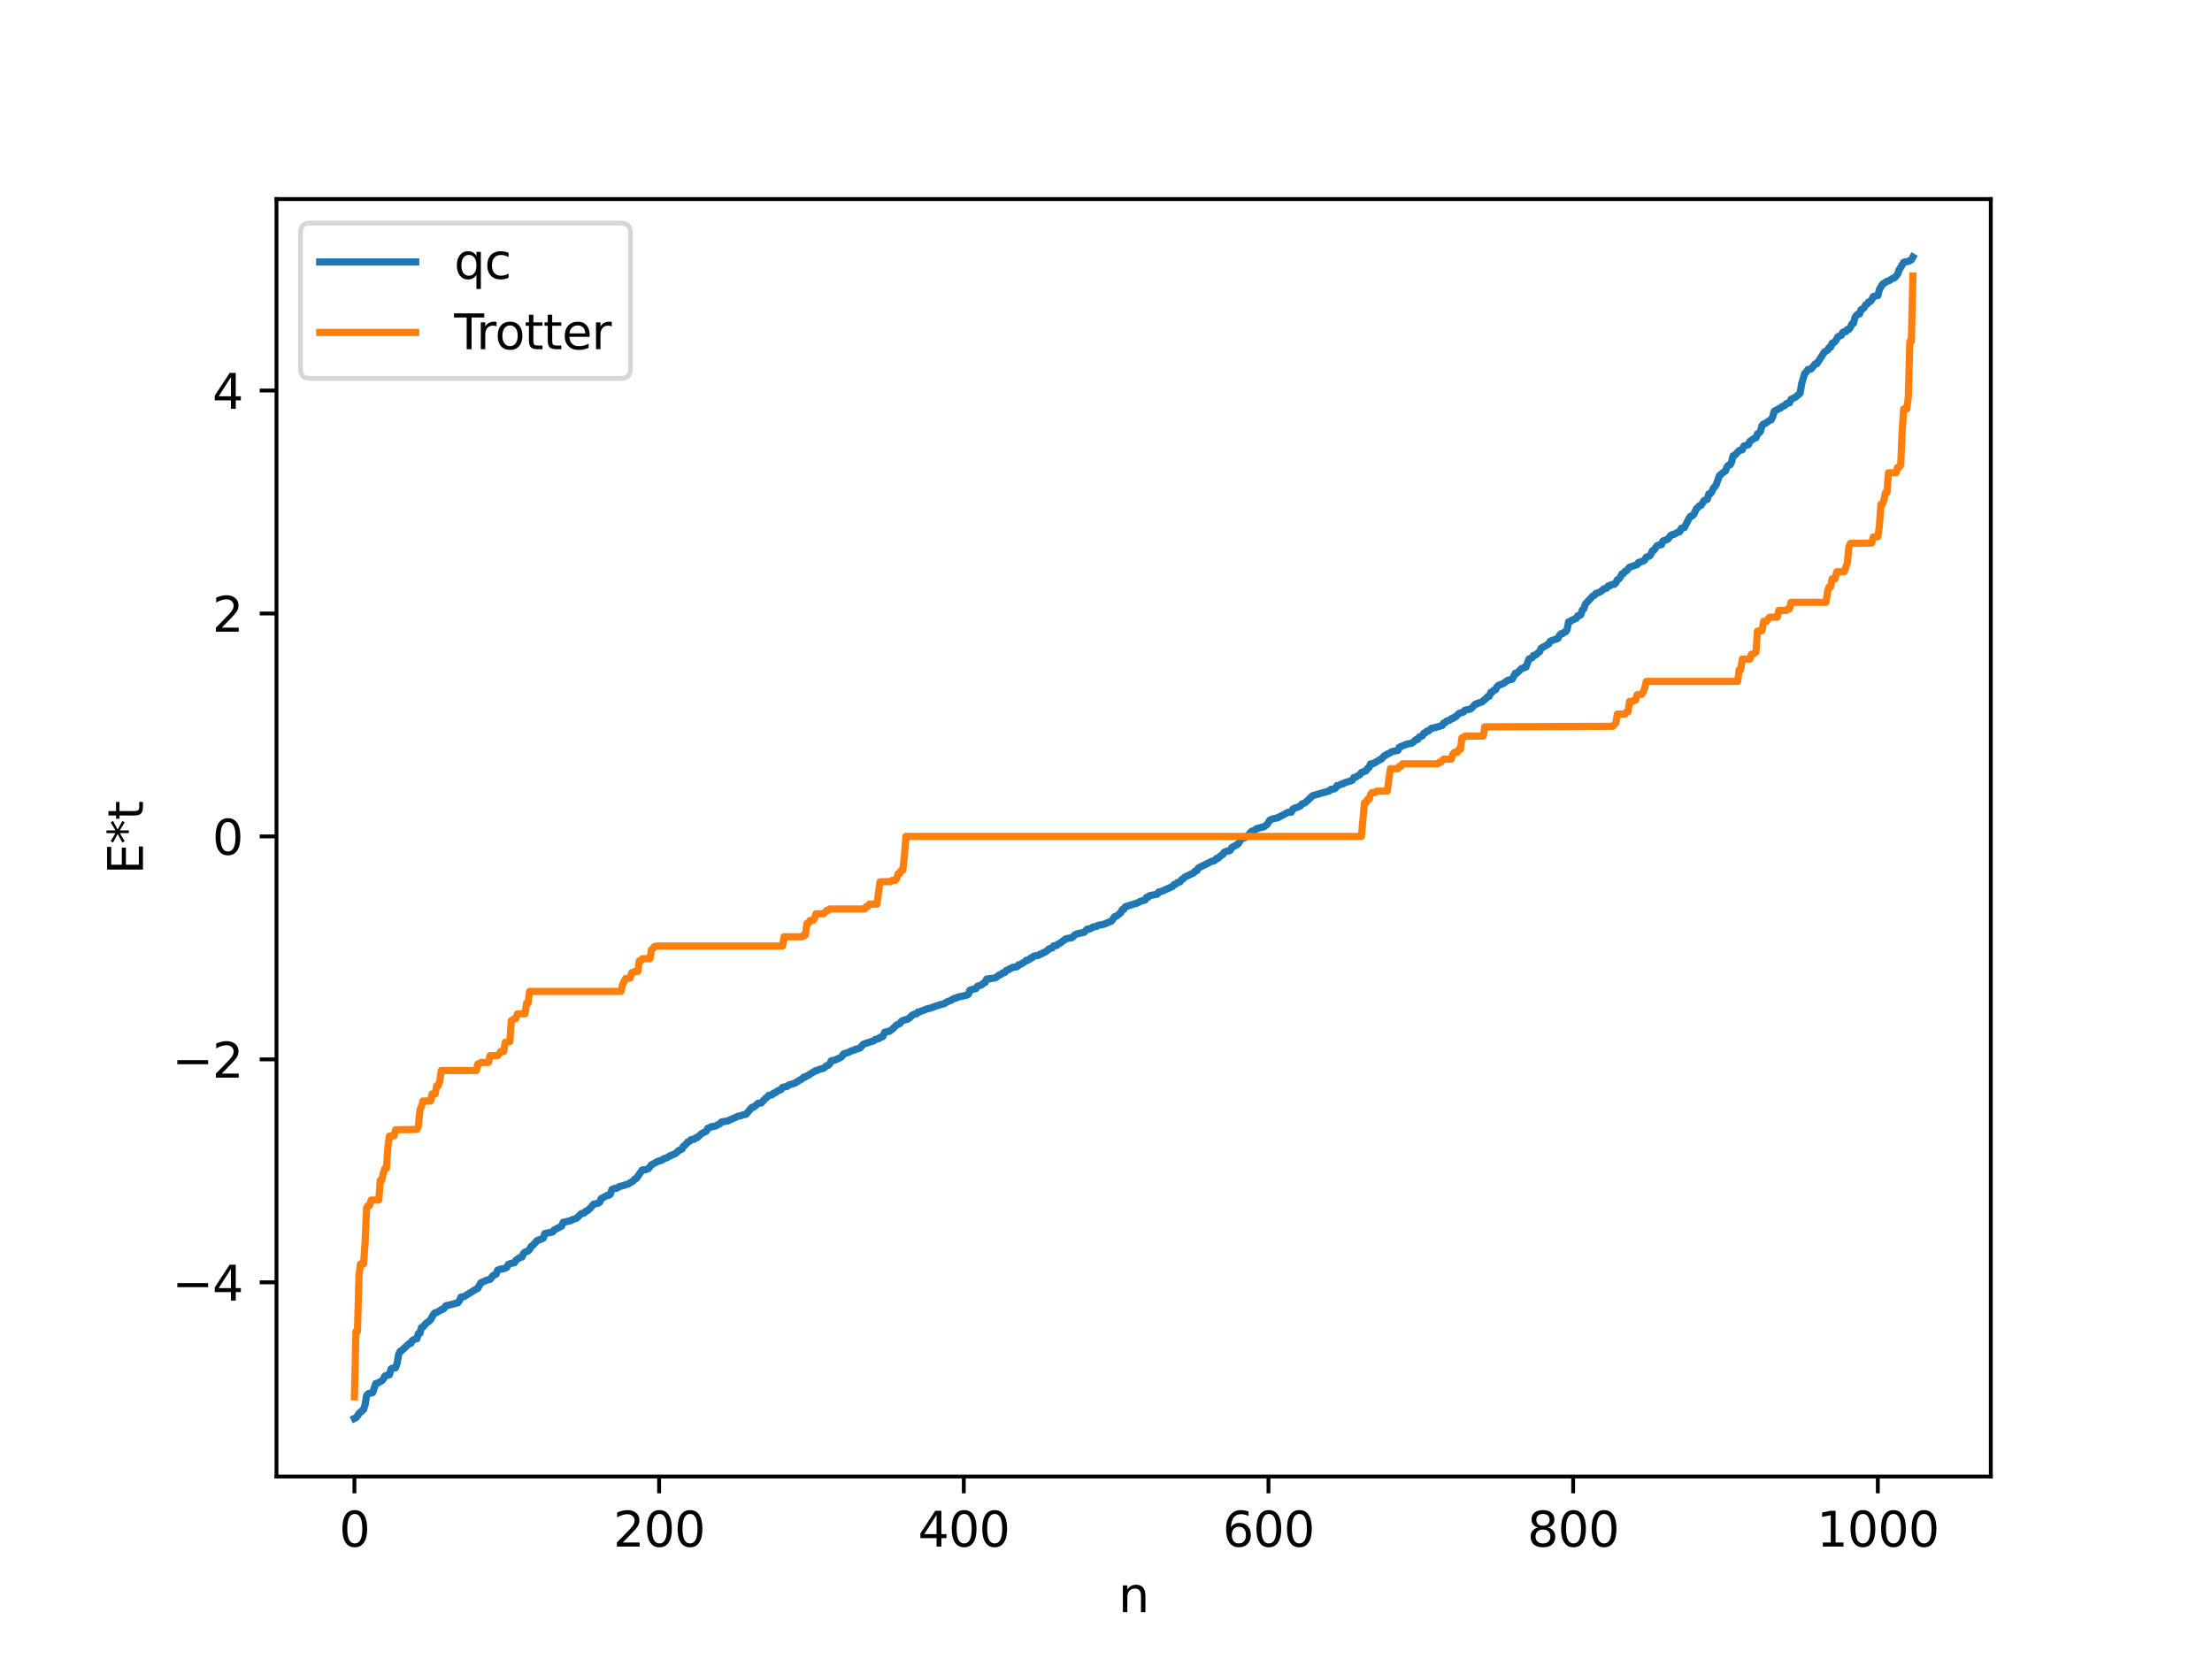 <?xml version="1.0" encoding="utf-8" standalone="no"?>
<!DOCTYPE svg PUBLIC "-//W3C//DTD SVG 1.1//EN"
  "http://www.w3.org/Graphics/SVG/1.1/DTD/svg11.dtd">
<svg xmlns:xlink="http://www.w3.org/1999/xlink" width="460.8pt" height="345.6pt" viewBox="0 0 460.8 345.6" xmlns="http://www.w3.org/2000/svg" version="1.1">
 <defs>
  <style type="text/css">*{stroke-linejoin: round; stroke-linecap: butt}</style>
 </defs>
 <g id="figure_1">
  <g id="patch_1">
   <path d="M 0 345.6 
L 460.8 345.6 
L 460.8 0 
L 0 0 
z
" style="fill: #ffffff"/>
  </g>
  <g id="axes_1">
   <g id="patch_2">
    <path d="M 57.6 307.584 
L 414.72 307.584 
L 414.72 41.472 
L 57.6 41.472 
z
" style="fill: #ffffff"/>
   </g>
   <g id="matplotlib.axis_1">
    <g id="xtick_1">
     <g id="line2d_1">
      <defs>
       <path id="m90322b3308" d="M 0 0 
L 0 3.5 
" style="stroke: #000000; stroke-width: 0.8"/>
      </defs>
      <g>
       <use xlink:href="#m90322b3308" x="73.833" y="307.584" style="stroke: #000000; stroke-width: 0.8"/>
      </g>
     </g>
     <g id="text_1">
      <!-- 0 -->
      <g transform="translate(70.651 322.182) scale(0.1 -0.1)">
       <defs>
        <path id="DejaVuSans-30" d="M 2034 4250 
Q 1547 4250 1301 3770 
Q 1056 3291 1056 2328 
Q 1056 1369 1301 889 
Q 1547 409 2034 409 
Q 2525 409 2770 889 
Q 3016 1369 3016 2328 
Q 3016 3291 2770 3770 
Q 2525 4250 2034 4250 
z
M 2034 4750 
Q 2819 4750 3233 4129 
Q 3647 3509 3647 2328 
Q 3647 1150 3233 529 
Q 2819 -91 2034 -91 
Q 1250 -91 836 529 
Q 422 1150 422 2328 
Q 422 3509 836 4129 
Q 1250 4750 2034 4750 
z
" transform="scale(0.016)"/>
       </defs>
       <use xlink:href="#DejaVuSans-30"/>
      </g>
     </g>
    </g>
    <g id="xtick_2">
     <g id="line2d_2">
      <g>
       <use xlink:href="#m90322b3308" x="137.304" y="307.584" style="stroke: #000000; stroke-width: 0.8"/>
      </g>
     </g>
     <g id="text_2">
      <!-- 200 -->
      <g transform="translate(127.76 322.182) scale(0.1 -0.1)">
       <defs>
        <path id="DejaVuSans-32" d="M 1228 531 
L 3431 531 
L 3431 0 
L 469 0 
L 469 531 
Q 828 903 1448 1529 
Q 2069 2156 2228 2338 
Q 2531 2678 2651 2914 
Q 2772 3150 2772 3378 
Q 2772 3750 2511 3984 
Q 2250 4219 1831 4219 
Q 1534 4219 1204 4116 
Q 875 4013 500 3803 
L 500 4441 
Q 881 4594 1212 4672 
Q 1544 4750 1819 4750 
Q 2544 4750 2975 4387 
Q 3406 4025 3406 3419 
Q 3406 3131 3298 2873 
Q 3191 2616 2906 2266 
Q 2828 2175 2409 1742 
Q 1991 1309 1228 531 
z
" transform="scale(0.016)"/>
       </defs>
       <use xlink:href="#DejaVuSans-32"/>
       <use xlink:href="#DejaVuSans-30" x="63.623"/>
       <use xlink:href="#DejaVuSans-30" x="127.246"/>
      </g>
     </g>
    </g>
    <g id="xtick_3">
     <g id="line2d_3">
      <g>
       <use xlink:href="#m90322b3308" x="200.775" y="307.584" style="stroke: #000000; stroke-width: 0.8"/>
      </g>
     </g>
     <g id="text_3">
      <!-- 400 -->
      <g transform="translate(191.231 322.182) scale(0.1 -0.1)">
       <defs>
        <path id="DejaVuSans-34" d="M 2419 4116 
L 825 1625 
L 2419 1625 
L 2419 4116 
z
M 2253 4666 
L 3047 4666 
L 3047 1625 
L 3713 1625 
L 3713 1100 
L 3047 1100 
L 3047 0 
L 2419 0 
L 2419 1100 
L 313 1100 
L 313 1709 
L 2253 4666 
z
" transform="scale(0.016)"/>
       </defs>
       <use xlink:href="#DejaVuSans-34"/>
       <use xlink:href="#DejaVuSans-30" x="63.623"/>
       <use xlink:href="#DejaVuSans-30" x="127.246"/>
      </g>
     </g>
    </g>
    <g id="xtick_4">
     <g id="line2d_4">
      <g>
       <use xlink:href="#m90322b3308" x="264.246" y="307.584" style="stroke: #000000; stroke-width: 0.8"/>
      </g>
     </g>
     <g id="text_4">
      <!-- 600 -->
      <g transform="translate(254.702 322.182) scale(0.1 -0.1)">
       <defs>
        <path id="DejaVuSans-36" d="M 2113 2584 
Q 1688 2584 1439 2293 
Q 1191 2003 1191 1497 
Q 1191 994 1439 701 
Q 1688 409 2113 409 
Q 2538 409 2786 701 
Q 3034 994 3034 1497 
Q 3034 2003 2786 2293 
Q 2538 2584 2113 2584 
z
M 3366 4563 
L 3366 3988 
Q 3128 4100 2886 4159 
Q 2644 4219 2406 4219 
Q 1781 4219 1451 3797 
Q 1122 3375 1075 2522 
Q 1259 2794 1537 2939 
Q 1816 3084 2150 3084 
Q 2853 3084 3261 2657 
Q 3669 2231 3669 1497 
Q 3669 778 3244 343 
Q 2819 -91 2113 -91 
Q 1303 -91 875 529 
Q 447 1150 447 2328 
Q 447 3434 972 4092 
Q 1497 4750 2381 4750 
Q 2619 4750 2861 4703 
Q 3103 4656 3366 4563 
z
" transform="scale(0.016)"/>
       </defs>
       <use xlink:href="#DejaVuSans-36"/>
       <use xlink:href="#DejaVuSans-30" x="63.623"/>
       <use xlink:href="#DejaVuSans-30" x="127.246"/>
      </g>
     </g>
    </g>
    <g id="xtick_5">
     <g id="line2d_5">
      <g>
       <use xlink:href="#m90322b3308" x="327.717" y="307.584" style="stroke: #000000; stroke-width: 0.8"/>
      </g>
     </g>
     <g id="text_5">
      <!-- 800 -->
      <g transform="translate(318.173 322.182) scale(0.1 -0.1)">
       <defs>
        <path id="DejaVuSans-38" d="M 2034 2216 
Q 1584 2216 1326 1975 
Q 1069 1734 1069 1313 
Q 1069 891 1326 650 
Q 1584 409 2034 409 
Q 2484 409 2743 651 
Q 3003 894 3003 1313 
Q 3003 1734 2745 1975 
Q 2488 2216 2034 2216 
z
M 1403 2484 
Q 997 2584 770 2862 
Q 544 3141 544 3541 
Q 544 4100 942 4425 
Q 1341 4750 2034 4750 
Q 2731 4750 3128 4425 
Q 3525 4100 3525 3541 
Q 3525 3141 3298 2862 
Q 3072 2584 2669 2484 
Q 3125 2378 3379 2068 
Q 3634 1759 3634 1313 
Q 3634 634 3220 271 
Q 2806 -91 2034 -91 
Q 1263 -91 848 271 
Q 434 634 434 1313 
Q 434 1759 690 2068 
Q 947 2378 1403 2484 
z
M 1172 3481 
Q 1172 3119 1398 2916 
Q 1625 2713 2034 2713 
Q 2441 2713 2670 2916 
Q 2900 3119 2900 3481 
Q 2900 3844 2670 4047 
Q 2441 4250 2034 4250 
Q 1625 4250 1398 4047 
Q 1172 3844 1172 3481 
z
" transform="scale(0.016)"/>
       </defs>
       <use xlink:href="#DejaVuSans-38"/>
       <use xlink:href="#DejaVuSans-30" x="63.623"/>
       <use xlink:href="#DejaVuSans-30" x="127.246"/>
      </g>
     </g>
    </g>
    <g id="xtick_6">
     <g id="line2d_6">
      <g>
       <use xlink:href="#m90322b3308" x="391.188" y="307.584" style="stroke: #000000; stroke-width: 0.8"/>
      </g>
     </g>
     <g id="text_6">
      <!-- 1000 -->
      <g transform="translate(378.463 322.182) scale(0.1 -0.1)">
       <defs>
        <path id="DejaVuSans-31" d="M 794 531 
L 1825 531 
L 1825 4091 
L 703 3866 
L 703 4441 
L 1819 4666 
L 2450 4666 
L 2450 531 
L 3481 531 
L 3481 0 
L 794 0 
L 794 531 
z
" transform="scale(0.016)"/>
       </defs>
       <use xlink:href="#DejaVuSans-31"/>
       <use xlink:href="#DejaVuSans-30" x="63.623"/>
       <use xlink:href="#DejaVuSans-30" x="127.246"/>
       <use xlink:href="#DejaVuSans-30" x="190.869"/>
      </g>
     </g>
    </g>
    <g id="text_7">
     <!-- n -->
     <g transform="translate(232.991 335.861) scale(0.1 -0.1)">
      <defs>
       <path id="DejaVuSans-6e" d="M 3513 2113 
L 3513 0 
L 2938 0 
L 2938 2094 
Q 2938 2591 2744 2837 
Q 2550 3084 2163 3084 
Q 1697 3084 1428 2787 
Q 1159 2491 1159 1978 
L 1159 0 
L 581 0 
L 581 3500 
L 1159 3500 
L 1159 2956 
Q 1366 3272 1645 3428 
Q 1925 3584 2291 3584 
Q 2894 3584 3203 3211 
Q 3513 2838 3513 2113 
z
" transform="scale(0.016)"/>
      </defs>
      <use xlink:href="#DejaVuSans-6e"/>
     </g>
    </g>
   </g>
   <g id="matplotlib.axis_2">
    <g id="ytick_1">
     <g id="line2d_7">
      <defs>
       <path id="mce5aa6f312" d="M 0 0 
L -3.5 0 
" style="stroke: #000000; stroke-width: 0.8"/>
      </defs>
      <g>
       <use xlink:href="#mce5aa6f312" x="57.6" y="267.129" style="stroke: #000000; stroke-width: 0.8"/>
      </g>
     </g>
     <g id="text_8">
      <!-- −4 -->
      <g transform="translate(35.858 270.928) scale(0.1 -0.1)">
       <defs>
        <path id="DejaVuSans-2212" d="M 678 2272 
L 4684 2272 
L 4684 1741 
L 678 1741 
L 678 2272 
z
" transform="scale(0.016)"/>
       </defs>
       <use xlink:href="#DejaVuSans-2212"/>
       <use xlink:href="#DejaVuSans-34" x="83.789"/>
      </g>
     </g>
    </g>
    <g id="ytick_2">
     <g id="line2d_8">
      <g>
       <use xlink:href="#mce5aa6f312" x="57.6" y="220.685" style="stroke: #000000; stroke-width: 0.8"/>
      </g>
     </g>
     <g id="text_9">
      <!-- −2 -->
      <g transform="translate(35.858 224.485) scale(0.1 -0.1)">
       <use xlink:href="#DejaVuSans-2212"/>
       <use xlink:href="#DejaVuSans-32" x="83.789"/>
      </g>
     </g>
    </g>
    <g id="ytick_3">
     <g id="line2d_9">
      <g>
       <use xlink:href="#mce5aa6f312" x="57.6" y="174.242" style="stroke: #000000; stroke-width: 0.8"/>
      </g>
     </g>
     <g id="text_10">
      <!-- 0 -->
      <g transform="translate(44.237 178.041) scale(0.1 -0.1)">
       <use xlink:href="#DejaVuSans-30"/>
      </g>
     </g>
    </g>
    <g id="ytick_4">
     <g id="line2d_10">
      <g>
       <use xlink:href="#mce5aa6f312" x="57.6" y="127.799" style="stroke: #000000; stroke-width: 0.8"/>
      </g>
     </g>
     <g id="text_11">
      <!-- 2 -->
      <g transform="translate(44.237 131.598) scale(0.1 -0.1)">
       <use xlink:href="#DejaVuSans-32"/>
      </g>
     </g>
    </g>
    <g id="ytick_5">
     <g id="line2d_11">
      <g>
       <use xlink:href="#mce5aa6f312" x="57.6" y="81.355" style="stroke: #000000; stroke-width: 0.8"/>
      </g>
     </g>
     <g id="text_12">
      <!-- 4 -->
      <g transform="translate(44.237 85.154) scale(0.1 -0.1)">
       <use xlink:href="#DejaVuSans-34"/>
      </g>
     </g>
    </g>
    <g id="text_13">
     <!-- E*t -->
     <g transform="translate(29.778 182.148) rotate(-90) scale(0.1 -0.1)">
      <defs>
       <path id="DejaVuSans-45" d="M 628 4666 
L 3578 4666 
L 3578 4134 
L 1259 4134 
L 1259 2753 
L 3481 2753 
L 3481 2222 
L 1259 2222 
L 1259 531 
L 3634 531 
L 3634 0 
L 628 0 
L 628 4666 
z
" transform="scale(0.016)"/>
       <path id="DejaVuSans-2a" d="M 3009 3897 
L 1888 3291 
L 3009 2681 
L 2828 2375 
L 1778 3009 
L 1778 1831 
L 1422 1831 
L 1422 3009 
L 372 2375 
L 191 2681 
L 1313 3291 
L 191 3897 
L 372 4206 
L 1422 3572 
L 1422 4750 
L 1778 4750 
L 1778 3572 
L 2828 4206 
L 3009 3897 
z
" transform="scale(0.016)"/>
       <path id="DejaVuSans-74" d="M 1172 4494 
L 1172 3500 
L 2356 3500 
L 2356 3053 
L 1172 3053 
L 1172 1153 
Q 1172 725 1289 603 
Q 1406 481 1766 481 
L 2356 481 
L 2356 0 
L 1766 0 
Q 1100 0 847 248 
Q 594 497 594 1153 
L 594 3053 
L 172 3053 
L 172 3500 
L 594 3500 
L 594 4494 
L 1172 4494 
z
" transform="scale(0.016)"/>
      </defs>
      <use xlink:href="#DejaVuSans-45"/>
      <use xlink:href="#DejaVuSans-2a" x="63.184"/>
      <use xlink:href="#DejaVuSans-74" x="113.184"/>
     </g>
    </g>
   </g>
   <g id="line2d_12">
    <path d="M 73.833 295.488 
L 74.15 295.335 
L 74.467 294.975 
L 74.785 294.445 
L 75.737 293.612 
L 76.054 292.644 
L 76.372 290.686 
L 76.689 290.354 
L 77.641 290.099 
L 78.276 288.204 
L 78.593 288.174 
L 79.545 287.641 
L 79.862 287.285 
L 80.18 286.671 
L 80.815 286.406 
L 81.132 286.395 
L 81.449 285.192 
L 81.767 285.008 
L 82.401 284.933 
L 82.719 284.053 
L 83.036 282.15 
L 83.353 281.512 
L 83.671 281.361 
L 85.258 279.873 
L 85.575 279.856 
L 85.892 279.251 
L 86.527 278.918 
L 86.844 278.9 
L 87.162 277.778 
L 87.479 277.742 
L 87.796 276.554 
L 88.114 276.434 
L 88.748 275.679 
L 89.383 275.231 
L 89.7 274.907 
L 90.335 273.76 
L 90.653 273.456 
L 90.97 273.428 
L 91.605 273.043 
L 91.922 272.804 
L 92.239 272.775 
L 92.557 272.495 
L 92.874 272.012 
L 93.826 271.805 
L 95.413 271.371 
L 95.73 270.9 
L 96.048 270.205 
L 96.682 270.104 
L 99.221 268.527 
L 99.539 268.386 
L 100.173 267.225 
L 101.443 266.664 
L 102.077 266.521 
L 102.712 265.726 
L 103.347 265.424 
L 103.664 264.601 
L 104.299 264.367 
L 104.934 264.298 
L 105.568 264.038 
L 105.886 263.399 
L 106.52 263.171 
L 107.155 263.066 
L 107.472 262.527 
L 108.424 261.887 
L 108.742 261.866 
L 109.059 261.108 
L 109.377 260.852 
L 110.011 260.597 
L 110.329 260.282 
L 110.646 259.667 
L 110.963 259.472 
L 111.915 258.411 
L 112.55 258.211 
L 113.185 257.917 
L 113.502 256.969 
L 115.089 256.653 
L 115.406 256.242 
L 116.993 255.431 
L 117.31 254.638 
L 118.897 254.289 
L 119.215 254.083 
L 119.849 253.881 
L 120.167 253.741 
L 121.119 252.798 
L 121.436 252.791 
L 121.753 252.648 
L 122.071 252.284 
L 122.388 252.222 
L 123.023 251.62 
L 123.658 250.847 
L 124.61 250.664 
L 124.927 250.447 
L 125.244 249.688 
L 126.514 249.014 
L 126.831 248.998 
L 127.148 248.779 
L 127.466 247.809 
L 128.1 247.558 
L 128.418 247.547 
L 129.053 247.166 
L 129.687 247.031 
L 130.957 246.595 
L 131.909 246.009 
L 132.226 245.624 
L 132.543 245.516 
L 133.813 243.708 
L 134.448 243.689 
L 135.082 243.451 
L 135.717 242.656 
L 136.986 241.956 
L 137.939 241.659 
L 138.256 241.373 
L 138.891 241.21 
L 139.525 240.808 
L 140.477 240.408 
L 140.795 240.233 
L 141.429 239.653 
L 142.064 239.372 
L 142.381 238.759 
L 142.699 238.571 
L 143.334 237.854 
L 143.651 237.759 
L 143.968 237.398 
L 144.603 237.327 
L 144.92 237.041 
L 145.238 236.984 
L 146.19 236.128 
L 147.142 235.646 
L 147.459 235.036 
L 147.777 234.95 
L 148.094 234.728 
L 149.046 234.579 
L 149.998 234.072 
L 150.315 233.72 
L 151.585 233.51 
L 153.806 232.513 
L 154.441 232.413 
L 154.758 232.221 
L 155.393 232.143 
L 156.662 230.677 
L 156.98 230.657 
L 157.615 230.132 
L 157.932 229.832 
L 158.567 229.775 
L 159.519 228.756 
L 159.836 228.545 
L 160.153 228.175 
L 160.788 228.089 
L 161.105 227.747 
L 161.423 227.692 
L 162.058 227.213 
L 162.692 226.995 
L 163.01 226.519 
L 163.962 226.317 
L 164.279 226.042 
L 165.548 225.654 
L 167.135 224.707 
L 167.453 224.378 
L 167.77 224.349 
L 168.087 224.111 
L 168.405 224.021 
L 169.039 223.562 
L 169.991 223.009 
L 170.309 222.973 
L 170.626 222.794 
L 171.261 222.618 
L 171.578 222.54 
L 172.213 221.987 
L 172.53 221.929 
L 172.848 221.636 
L 173.165 220.972 
L 173.8 220.894 
L 175.069 220.306 
L 175.386 220.092 
L 175.704 219.56 
L 176.973 219.151 
L 177.291 218.923 
L 177.925 218.784 
L 178.243 218.554 
L 178.56 218.529 
L 179.195 218.287 
L 179.829 217.543 
L 180.464 217.318 
L 182.051 216.813 
L 182.368 216.515 
L 183.003 216.4 
L 183.32 216.09 
L 183.638 216.084 
L 183.955 215.859 
L 184.272 215.038 
L 184.907 214.895 
L 185.224 214.858 
L 185.859 214.414 
L 186.811 213.497 
L 187.446 213.236 
L 187.763 212.767 
L 188.398 212.471 
L 189.033 212.338 
L 189.667 211.883 
L 189.985 211.502 
L 190.62 211.221 
L 190.937 211.182 
L 191.254 210.805 
L 191.572 210.783 
L 193.158 210.154 
L 193.793 210.02 
L 195.062 209.546 
L 196.332 209.158 
L 196.649 209.11 
L 197.284 208.705 
L 197.919 208.464 
L 198.871 207.945 
L 199.188 207.928 
L 199.505 207.72 
L 200.458 207.532 
L 201.41 207.304 
L 201.727 207.12 
L 202.044 206.275 
L 202.996 206.004 
L 203.314 205.948 
L 203.631 205.447 
L 204.266 205.249 
L 204.583 205.107 
L 204.9 204.785 
L 205.218 204.681 
L 205.535 203.953 
L 206.17 203.88 
L 207.122 203.746 
L 207.439 203.673 
L 208.074 203.141 
L 208.391 203.058 
L 209.026 202.612 
L 209.343 202.573 
L 209.661 202.151 
L 209.978 202.075 
L 210.296 201.822 
L 210.613 201.752 
L 210.93 201.515 
L 211.882 201.396 
L 212.2 200.969 
L 212.517 200.955 
L 213.469 200.371 
L 213.786 200.038 
L 214.104 200.03 
L 214.421 199.868 
L 214.739 199.572 
L 215.056 199.491 
L 215.373 199.172 
L 216.008 199.062 
L 216.325 199.024 
L 216.643 198.776 
L 216.96 198.729 
L 217.277 198.486 
L 217.595 198.402 
L 218.229 197.975 
L 218.547 197.65 
L 219.181 197.478 
L 219.499 197.022 
L 220.134 196.958 
L 220.451 196.64 
L 220.768 196.52 
L 221.403 196.049 
L 222.038 195.564 
L 223.307 195.329 
L 223.942 194.717 
L 224.577 194.484 
L 225.529 194.292 
L 225.846 194.206 
L 226.481 193.561 
L 227.115 193.482 
L 227.75 193.088 
L 228.385 193.009 
L 228.702 192.786 
L 229.972 192.532 
L 231.558 191.868 
L 232.193 190.959 
L 232.51 190.897 
L 233.462 190.156 
L 233.78 189.504 
L 234.097 189.421 
L 234.415 188.897 
L 236.953 188.096 
L 237.588 187.752 
L 238.54 187.49 
L 238.858 186.924 
L 239.175 186.911 
L 239.492 186.589 
L 241.079 186.264 
L 241.396 185.794 
L 242.031 185.675 
L 244.253 184.671 
L 244.57 184.265 
L 244.887 184.219 
L 245.205 183.906 
L 245.839 183.694 
L 246.157 183.214 
L 246.474 183.088 
L 246.791 182.727 
L 248.696 181.804 
L 249.013 181.431 
L 249.33 181.391 
L 249.648 180.814 
L 252.504 179.379 
L 252.821 179.373 
L 253.139 179.176 
L 253.456 178.801 
L 253.773 178.767 
L 254.408 178.165 
L 254.725 178.021 
L 255.043 177.524 
L 255.677 177.273 
L 255.995 177.266 
L 256.312 177.104 
L 256.629 176.545 
L 257.899 175.832 
L 258.216 175.393 
L 258.534 174.723 
L 259.168 174.575 
L 259.803 174.211 
L 260.755 173.158 
L 261.39 173.018 
L 261.707 172.631 
L 262.659 172.392 
L 263.294 172.249 
L 263.929 171.777 
L 264.563 170.82 
L 265.198 170.56 
L 266.15 170.36 
L 268.372 169.192 
L 269.006 169.183 
L 269.324 168.564 
L 269.641 168.362 
L 270.276 168.18 
L 270.91 167.88 
L 271.228 167.481 
L 271.862 167.253 
L 273.449 165.757 
L 275.671 165.116 
L 276.94 164.753 
L 277.258 164.426 
L 277.892 164.359 
L 278.21 164.182 
L 278.527 163.656 
L 278.844 163.639 
L 279.479 163.306 
L 279.796 163.28 
L 280.114 163.059 
L 281.7 162.556 
L 282.018 161.987 
L 282.335 161.94 
L 283.287 161.369 
L 283.605 160.931 
L 284.557 160.574 
L 284.874 160.084 
L 285.191 159.89 
L 285.509 159.135 
L 286.143 159.053 
L 287.413 158.278 
L 287.73 158.153 
L 288.365 157.458 
L 288.682 157.341 
L 289 157.085 
L 289.317 156.987 
L 289.952 156.588 
L 291.221 156.314 
L 291.539 155.643 
L 293.125 155 
L 294.077 154.834 
L 294.712 154.335 
L 295.029 154.045 
L 295.347 154.037 
L 295.664 153.533 
L 296.299 153.285 
L 296.616 152.735 
L 296.934 152.66 
L 297.251 152.305 
L 297.568 152.268 
L 298.203 151.718 
L 298.838 151.593 
L 300.424 151.138 
L 300.742 150.634 
L 301.059 150.541 
L 301.377 150.206 
L 302.011 150.029 
L 302.329 149.718 
L 302.646 149.684 
L 302.963 149.394 
L 303.281 149.296 
L 303.915 148.641 
L 304.867 148.325 
L 305.185 147.942 
L 306.137 147.747 
L 306.454 147.622 
L 307.406 146.637 
L 307.724 146.63 
L 308.041 146.411 
L 308.676 146.261 
L 309.628 145.451 
L 309.945 145.094 
L 310.262 145.039 
L 310.58 144.209 
L 310.897 144.152 
L 311.215 143.753 
L 311.532 143.705 
L 311.849 143.077 
L 312.167 142.774 
L 313.119 142.414 
L 314.071 141.728 
L 315.023 141.491 
L 315.658 140.263 
L 315.975 140.247 
L 316.927 139.293 
L 317.244 139.227 
L 317.562 139 
L 317.879 138.978 
L 318.514 137.289 
L 319.148 137.027 
L 319.466 136.531 
L 319.783 136.525 
L 320.735 135.752 
L 321.053 135.048 
L 322.639 134.133 
L 322.957 133.566 
L 324.543 132.994 
L 324.861 132.392 
L 325.178 132.032 
L 325.496 132.012 
L 325.813 131.728 
L 326.13 131.647 
L 326.448 131.191 
L 326.765 129.544 
L 327.082 129.501 
L 327.4 129.204 
L 327.717 129.14 
L 328.034 128.914 
L 328.352 128.827 
L 328.669 128.281 
L 328.986 128.262 
L 329.304 128.076 
L 329.621 127.079 
L 329.939 126.837 
L 330.256 125.838 
L 331.843 124.141 
L 332.16 124.011 
L 332.477 123.608 
L 333.112 123.428 
L 333.747 123.028 
L 334.064 122.687 
L 334.699 122.533 
L 335.016 122.067 
L 335.334 122.051 
L 335.651 121.797 
L 336.286 121.732 
L 336.603 121.432 
L 336.92 120.764 
L 337.238 120.622 
L 337.555 120.229 
L 337.872 119.561 
L 338.19 119.452 
L 338.507 119.032 
L 338.824 118.927 
L 339.459 118.166 
L 341.046 117.621 
L 341.363 117.144 
L 341.681 117.139 
L 341.998 116.944 
L 342.315 116.88 
L 342.633 116.622 
L 342.95 116.053 
L 343.585 115.863 
L 343.902 115.497 
L 344.22 114.737 
L 344.537 114.637 
L 345.172 113.71 
L 345.489 113.559 
L 346.124 113.456 
L 346.441 112.681 
L 347.393 112.356 
L 348.028 111.561 
L 348.345 111.361 
L 348.662 111.349 
L 349.615 110.817 
L 349.932 110.757 
L 350.249 110.044 
L 350.884 109.917 
L 351.836 108.013 
L 352.153 107.551 
L 352.471 107.509 
L 352.788 107.249 
L 353.423 105.931 
L 353.74 105.715 
L 354.058 105.332 
L 354.375 105.251 
L 355.01 104.251 
L 355.644 104.045 
L 355.962 102.913 
L 356.279 102.879 
L 356.596 102.463 
L 356.914 101.71 
L 357.231 101.398 
L 357.548 100.902 
L 358.183 99.083 
L 359.135 98.294 
L 359.453 98.108 
L 359.77 97.272 
L 360.087 96.905 
L 360.405 96.857 
L 360.722 96.264 
L 361.039 94.951 
L 361.357 94.864 
L 362.309 93.854 
L 362.943 93.69 
L 363.261 92.926 
L 364.213 92.646 
L 364.53 91.952 
L 365.482 91.282 
L 365.8 91.209 
L 366.117 90.361 
L 366.434 90.215 
L 366.752 89.821 
L 367.069 88.619 
L 367.386 88.331 
L 367.704 88.247 
L 368.656 87.565 
L 368.973 87.451 
L 369.291 86.802 
L 369.608 85.679 
L 370.56 85.158 
L 370.877 85.04 
L 371.195 84.718 
L 371.829 84.474 
L 372.147 84.077 
L 372.781 83.926 
L 373.099 83.209 
L 374.051 82.726 
L 375.003 81.899 
L 375.32 79.916 
L 375.955 77.781 
L 376.272 77.539 
L 376.59 76.992 
L 377.224 76.897 
L 378.177 75.787 
L 378.494 75.762 
L 380.081 73.305 
L 380.715 72.944 
L 381.033 72.404 
L 381.35 72.342 
L 381.667 71.504 
L 381.985 71.396 
L 382.302 71.135 
L 382.937 70.097 
L 383.572 69.858 
L 383.889 69.239 
L 384.206 69.102 
L 384.524 69.091 
L 384.841 68.631 
L 385.158 68.628 
L 385.476 68.175 
L 385.793 67.471 
L 386.11 67.344 
L 386.428 66.141 
L 386.745 65.659 
L 387.062 65.433 
L 387.38 65.412 
L 387.697 64.506 
L 388.015 64.372 
L 388.332 64.089 
L 388.649 63.495 
L 388.967 63.333 
L 389.284 62.887 
L 389.601 62.808 
L 389.919 62.406 
L 390.236 61.766 
L 390.871 61.614 
L 391.188 61.583 
L 391.505 60.339 
L 392.14 59.233 
L 393.092 58.594 
L 393.41 58.527 
L 394.362 57.943 
L 394.679 57.869 
L 395.314 57.124 
L 395.631 56.202 
L 396.583 54.64 
L 397.218 54.49 
L 397.535 54.452 
L 398.17 54.124 
L 398.487 53.568 
L 398.487 53.568 
" clip-path="url(#p2f40d9b385)" style="fill: none; stroke: #1f77b4; stroke-width: 1.5; stroke-linecap: square"/>
   </g>
   <g id="line2d_13">
    <path d="M 73.833 290.982 
L 74.15 277.36 
L 74.467 277.36 
L 74.785 265.716 
L 75.102 263.297 
L 75.737 263.297 
L 76.054 258.94 
L 76.372 251.585 
L 76.689 251.134 
L 77.006 251.134 
L 77.324 249.996 
L 78.91 249.996 
L 79.228 245.846 
L 79.545 245.846 
L 79.862 244.344 
L 80.18 243.416 
L 80.497 243.416 
L 80.815 238.828 
L 81.132 236.668 
L 82.084 236.631 
L 82.401 235.353 
L 86.844 235.28 
L 87.162 234.581 
L 87.479 231.256 
L 87.796 230.521 
L 88.114 229.37 
L 89.7 229.37 
L 90.018 227.899 
L 90.653 227.899 
L 90.97 226.191 
L 91.287 226.191 
L 91.605 225.301 
L 91.922 223.012 
L 99.221 223.012 
L 99.539 221.648 
L 99.856 221.648 
L 100.173 221.325 
L 101.76 221.325 
L 102.077 219.911 
L 103.664 219.911 
L 103.981 219.593 
L 104.299 219.041 
L 104.934 219.041 
L 105.251 217.102 
L 106.203 217.005 
L 106.52 212.629 
L 107.155 212.197 
L 107.472 212.197 
L 107.79 211.189 
L 109.377 211.189 
L 109.694 208.978 
L 110.011 208.978 
L 110.329 206.535 
L 129.37 206.535 
L 129.687 205.147 
L 130.322 203.841 
L 131.274 203.758 
L 131.591 202.623 
L 131.909 202.623 
L 132.226 202.363 
L 132.861 202.363 
L 133.178 200.177 
L 133.496 200.177 
L 133.813 199.719 
L 135.4 199.719 
L 135.717 197.855 
L 136.034 197.604 
L 136.352 197.183 
L 136.986 197.077 
L 163.01 197.077 
L 163.327 195.142 
L 167.135 195.142 
L 167.453 194.788 
L 167.77 194.788 
L 168.087 192.394 
L 168.405 192.394 
L 168.722 191.755 
L 169.357 191.755 
L 169.674 191.342 
L 169.991 190.354 
L 171.578 190.354 
L 172.213 189.658 
L 172.53 189.658 
L 172.848 189.362 
L 180.147 189.362 
L 180.464 188.854 
L 180.781 188.854 
L 181.099 188.355 
L 182.686 188.355 
L 183.32 183.7 
L 185.542 183.659 
L 185.859 183.389 
L 186.494 183.389 
L 186.811 182.98 
L 187.129 181.957 
L 187.446 181.957 
L 187.763 181.263 
L 188.081 181.263 
L 188.398 178.369 
L 188.715 174.242 
L 283.605 174.242 
L 284.239 167.221 
L 284.557 167.221 
L 284.874 166.527 
L 285.191 166.527 
L 285.509 165.504 
L 285.826 165.096 
L 286.461 165.096 
L 286.778 164.825 
L 289 164.784 
L 289.634 160.13 
L 291.221 160.13 
L 291.539 159.631 
L 291.856 159.631 
L 292.173 159.122 
L 299.472 159.122 
L 299.79 158.826 
L 300.107 158.826 
L 300.742 158.13 
L 302.329 158.13 
L 302.646 157.142 
L 302.963 156.73 
L 303.598 156.73 
L 303.915 156.09 
L 304.233 156.09 
L 304.55 153.696 
L 304.867 153.696 
L 305.185 153.342 
L 308.993 153.342 
L 309.31 151.407 
L 335.968 151.301 
L 336.603 150.629 
L 336.92 148.765 
L 338.507 148.765 
L 338.824 148.307 
L 339.142 148.307 
L 339.459 146.121 
L 340.094 146.121 
L 340.411 145.862 
L 340.729 145.862 
L 341.046 144.726 
L 341.681 144.643 
L 341.998 144.643 
L 342.315 144.137 
L 342.633 143.337 
L 342.95 141.949 
L 361.991 141.949 
L 362.309 139.506 
L 362.626 139.506 
L 362.943 137.295 
L 364.53 137.295 
L 364.848 136.287 
L 365.165 136.287 
L 365.8 135.855 
L 366.117 131.479 
L 367.069 131.382 
L 367.386 129.443 
L 368.021 129.443 
L 368.339 128.892 
L 368.656 128.573 
L 370.243 128.573 
L 370.56 127.159 
L 372.147 127.159 
L 372.464 126.836 
L 372.781 126.836 
L 373.099 125.472 
L 380.398 125.472 
L 380.715 123.183 
L 381.033 122.293 
L 381.35 122.293 
L 381.667 120.585 
L 382.302 120.585 
L 382.62 119.114 
L 384.206 119.114 
L 384.841 117.228 
L 385.158 113.904 
L 385.476 113.204 
L 389.919 113.131 
L 390.236 111.853 
L 391.188 111.816 
L 391.505 109.656 
L 391.823 105.068 
L 392.14 105.068 
L 392.458 104.14 
L 392.775 102.638 
L 393.092 102.638 
L 393.41 98.488 
L 394.996 98.488 
L 395.314 97.35 
L 395.631 97.35 
L 395.948 96.899 
L 396.266 89.544 
L 396.583 85.187 
L 397.218 85.187 
L 397.535 82.769 
L 397.853 71.124 
L 398.17 71.124 
L 398.487 57.502 
L 398.487 57.502 
" clip-path="url(#p2f40d9b385)" style="fill: none; stroke: #ff7f0e; stroke-width: 1.5; stroke-linecap: square"/>
   </g>
   <g id="patch_3">
    <path d="M 57.6 307.584 
L 57.6 41.472 
" style="fill: none; stroke: #000000; stroke-width: 0.8; stroke-linejoin: miter; stroke-linecap: square"/>
   </g>
   <g id="patch_4">
    <path d="M 414.72 307.584 
L 414.72 41.472 
" style="fill: none; stroke: #000000; stroke-width: 0.8; stroke-linejoin: miter; stroke-linecap: square"/>
   </g>
   <g id="patch_5">
    <path d="M 57.6 307.584 
L 414.72 307.584 
" style="fill: none; stroke: #000000; stroke-width: 0.8; stroke-linejoin: miter; stroke-linecap: square"/>
   </g>
   <g id="patch_6">
    <path d="M 57.6 41.472 
L 414.72 41.472 
" style="fill: none; stroke: #000000; stroke-width: 0.8; stroke-linejoin: miter; stroke-linecap: square"/>
   </g>
   <g id="legend_1">
    <g id="patch_7">
     <path d="M 64.6 78.828 
L 129.342 78.828 
Q 131.342 78.828 131.342 76.828 
L 131.342 48.472 
Q 131.342 46.472 129.342 46.472 
L 64.6 46.472 
Q 62.6 46.472 62.6 48.472 
L 62.6 76.828 
Q 62.6 78.828 64.6 78.828 
z
" style="fill: #ffffff; opacity: 0.8; stroke: #cccccc; stroke-linejoin: miter"/>
    </g>
    <g id="line2d_14">
     <path d="M 66.6 54.57 
L 76.6 54.57 
L 86.6 54.57 
" style="fill: none; stroke: #1f77b4; stroke-width: 1.5; stroke-linecap: square"/>
    </g>
    <g id="text_14">
     <!-- qc -->
     <g transform="translate(94.6 58.07) scale(0.1 -0.1)">
      <defs>
       <path id="DejaVuSans-71" d="M 947 1747 
Q 947 1113 1208 752 
Q 1469 391 1925 391 
Q 2381 391 2643 752 
Q 2906 1113 2906 1747 
Q 2906 2381 2643 2742 
Q 2381 3103 1925 3103 
Q 1469 3103 1208 2742 
Q 947 2381 947 1747 
z
M 2906 525 
Q 2725 213 2448 61 
Q 2172 -91 1784 -91 
Q 1150 -91 751 415 
Q 353 922 353 1747 
Q 353 2572 751 3078 
Q 1150 3584 1784 3584 
Q 2172 3584 2448 3432 
Q 2725 3281 2906 2969 
L 2906 3500 
L 3481 3500 
L 3481 -1331 
L 2906 -1331 
L 2906 525 
z
" transform="scale(0.016)"/>
       <path id="DejaVuSans-63" d="M 3122 3366 
L 3122 2828 
Q 2878 2963 2633 3030 
Q 2388 3097 2138 3097 
Q 1578 3097 1268 2742 
Q 959 2388 959 1747 
Q 959 1106 1268 751 
Q 1578 397 2138 397 
Q 2388 397 2633 464 
Q 2878 531 3122 666 
L 3122 134 
Q 2881 22 2623 -34 
Q 2366 -91 2075 -91 
Q 1284 -91 818 406 
Q 353 903 353 1747 
Q 353 2603 823 3093 
Q 1294 3584 2113 3584 
Q 2378 3584 2631 3529 
Q 2884 3475 3122 3366 
z
" transform="scale(0.016)"/>
      </defs>
      <use xlink:href="#DejaVuSans-71"/>
      <use xlink:href="#DejaVuSans-63" x="63.477"/>
     </g>
    </g>
    <g id="line2d_15">
     <path d="M 66.6 69.249 
L 76.6 69.249 
L 86.6 69.249 
" style="fill: none; stroke: #ff7f0e; stroke-width: 1.5; stroke-linecap: square"/>
    </g>
    <g id="text_15">
     <!-- Trotter -->
     <g transform="translate(94.6 72.749) scale(0.1 -0.1)">
      <defs>
       <path id="DejaVuSans-54" d="M -19 4666 
L 3928 4666 
L 3928 4134 
L 2272 4134 
L 2272 0 
L 1638 0 
L 1638 4134 
L -19 4134 
L -19 4666 
z
" transform="scale(0.016)"/>
       <path id="DejaVuSans-72" d="M 2631 2963 
Q 2534 3019 2420 3045 
Q 2306 3072 2169 3072 
Q 1681 3072 1420 2755 
Q 1159 2438 1159 1844 
L 1159 0 
L 581 0 
L 581 3500 
L 1159 3500 
L 1159 2956 
Q 1341 3275 1631 3429 
Q 1922 3584 2338 3584 
Q 2397 3584 2469 3576 
Q 2541 3569 2628 3553 
L 2631 2963 
z
" transform="scale(0.016)"/>
       <path id="DejaVuSans-6f" d="M 1959 3097 
Q 1497 3097 1228 2736 
Q 959 2375 959 1747 
Q 959 1119 1226 758 
Q 1494 397 1959 397 
Q 2419 397 2687 759 
Q 2956 1122 2956 1747 
Q 2956 2369 2687 2733 
Q 2419 3097 1959 3097 
z
M 1959 3584 
Q 2709 3584 3137 3096 
Q 3566 2609 3566 1747 
Q 3566 888 3137 398 
Q 2709 -91 1959 -91 
Q 1206 -91 779 398 
Q 353 888 353 1747 
Q 353 2609 779 3096 
Q 1206 3584 1959 3584 
z
" transform="scale(0.016)"/>
       <path id="DejaVuSans-65" d="M 3597 1894 
L 3597 1613 
L 953 1613 
Q 991 1019 1311 708 
Q 1631 397 2203 397 
Q 2534 397 2845 478 
Q 3156 559 3463 722 
L 3463 178 
Q 3153 47 2828 -22 
Q 2503 -91 2169 -91 
Q 1331 -91 842 396 
Q 353 884 353 1716 
Q 353 2575 817 3079 
Q 1281 3584 2069 3584 
Q 2775 3584 3186 3129 
Q 3597 2675 3597 1894 
z
M 3022 2063 
Q 3016 2534 2758 2815 
Q 2500 3097 2075 3097 
Q 1594 3097 1305 2825 
Q 1016 2553 972 2059 
L 3022 2063 
z
" transform="scale(0.016)"/>
      </defs>
      <use xlink:href="#DejaVuSans-54"/>
      <use xlink:href="#DejaVuSans-72" x="46.334"/>
      <use xlink:href="#DejaVuSans-6f" x="85.197"/>
      <use xlink:href="#DejaVuSans-74" x="146.379"/>
      <use xlink:href="#DejaVuSans-74" x="185.588"/>
      <use xlink:href="#DejaVuSans-65" x="224.797"/>
      <use xlink:href="#DejaVuSans-72" x="286.32"/>
     </g>
    </g>
   </g>
  </g>
 </g>
 <defs>
  <clipPath id="p2f40d9b385">
   <rect x="57.6" y="41.472" width="357.12" height="266.112"/>
  </clipPath>
 </defs>
</svg>
